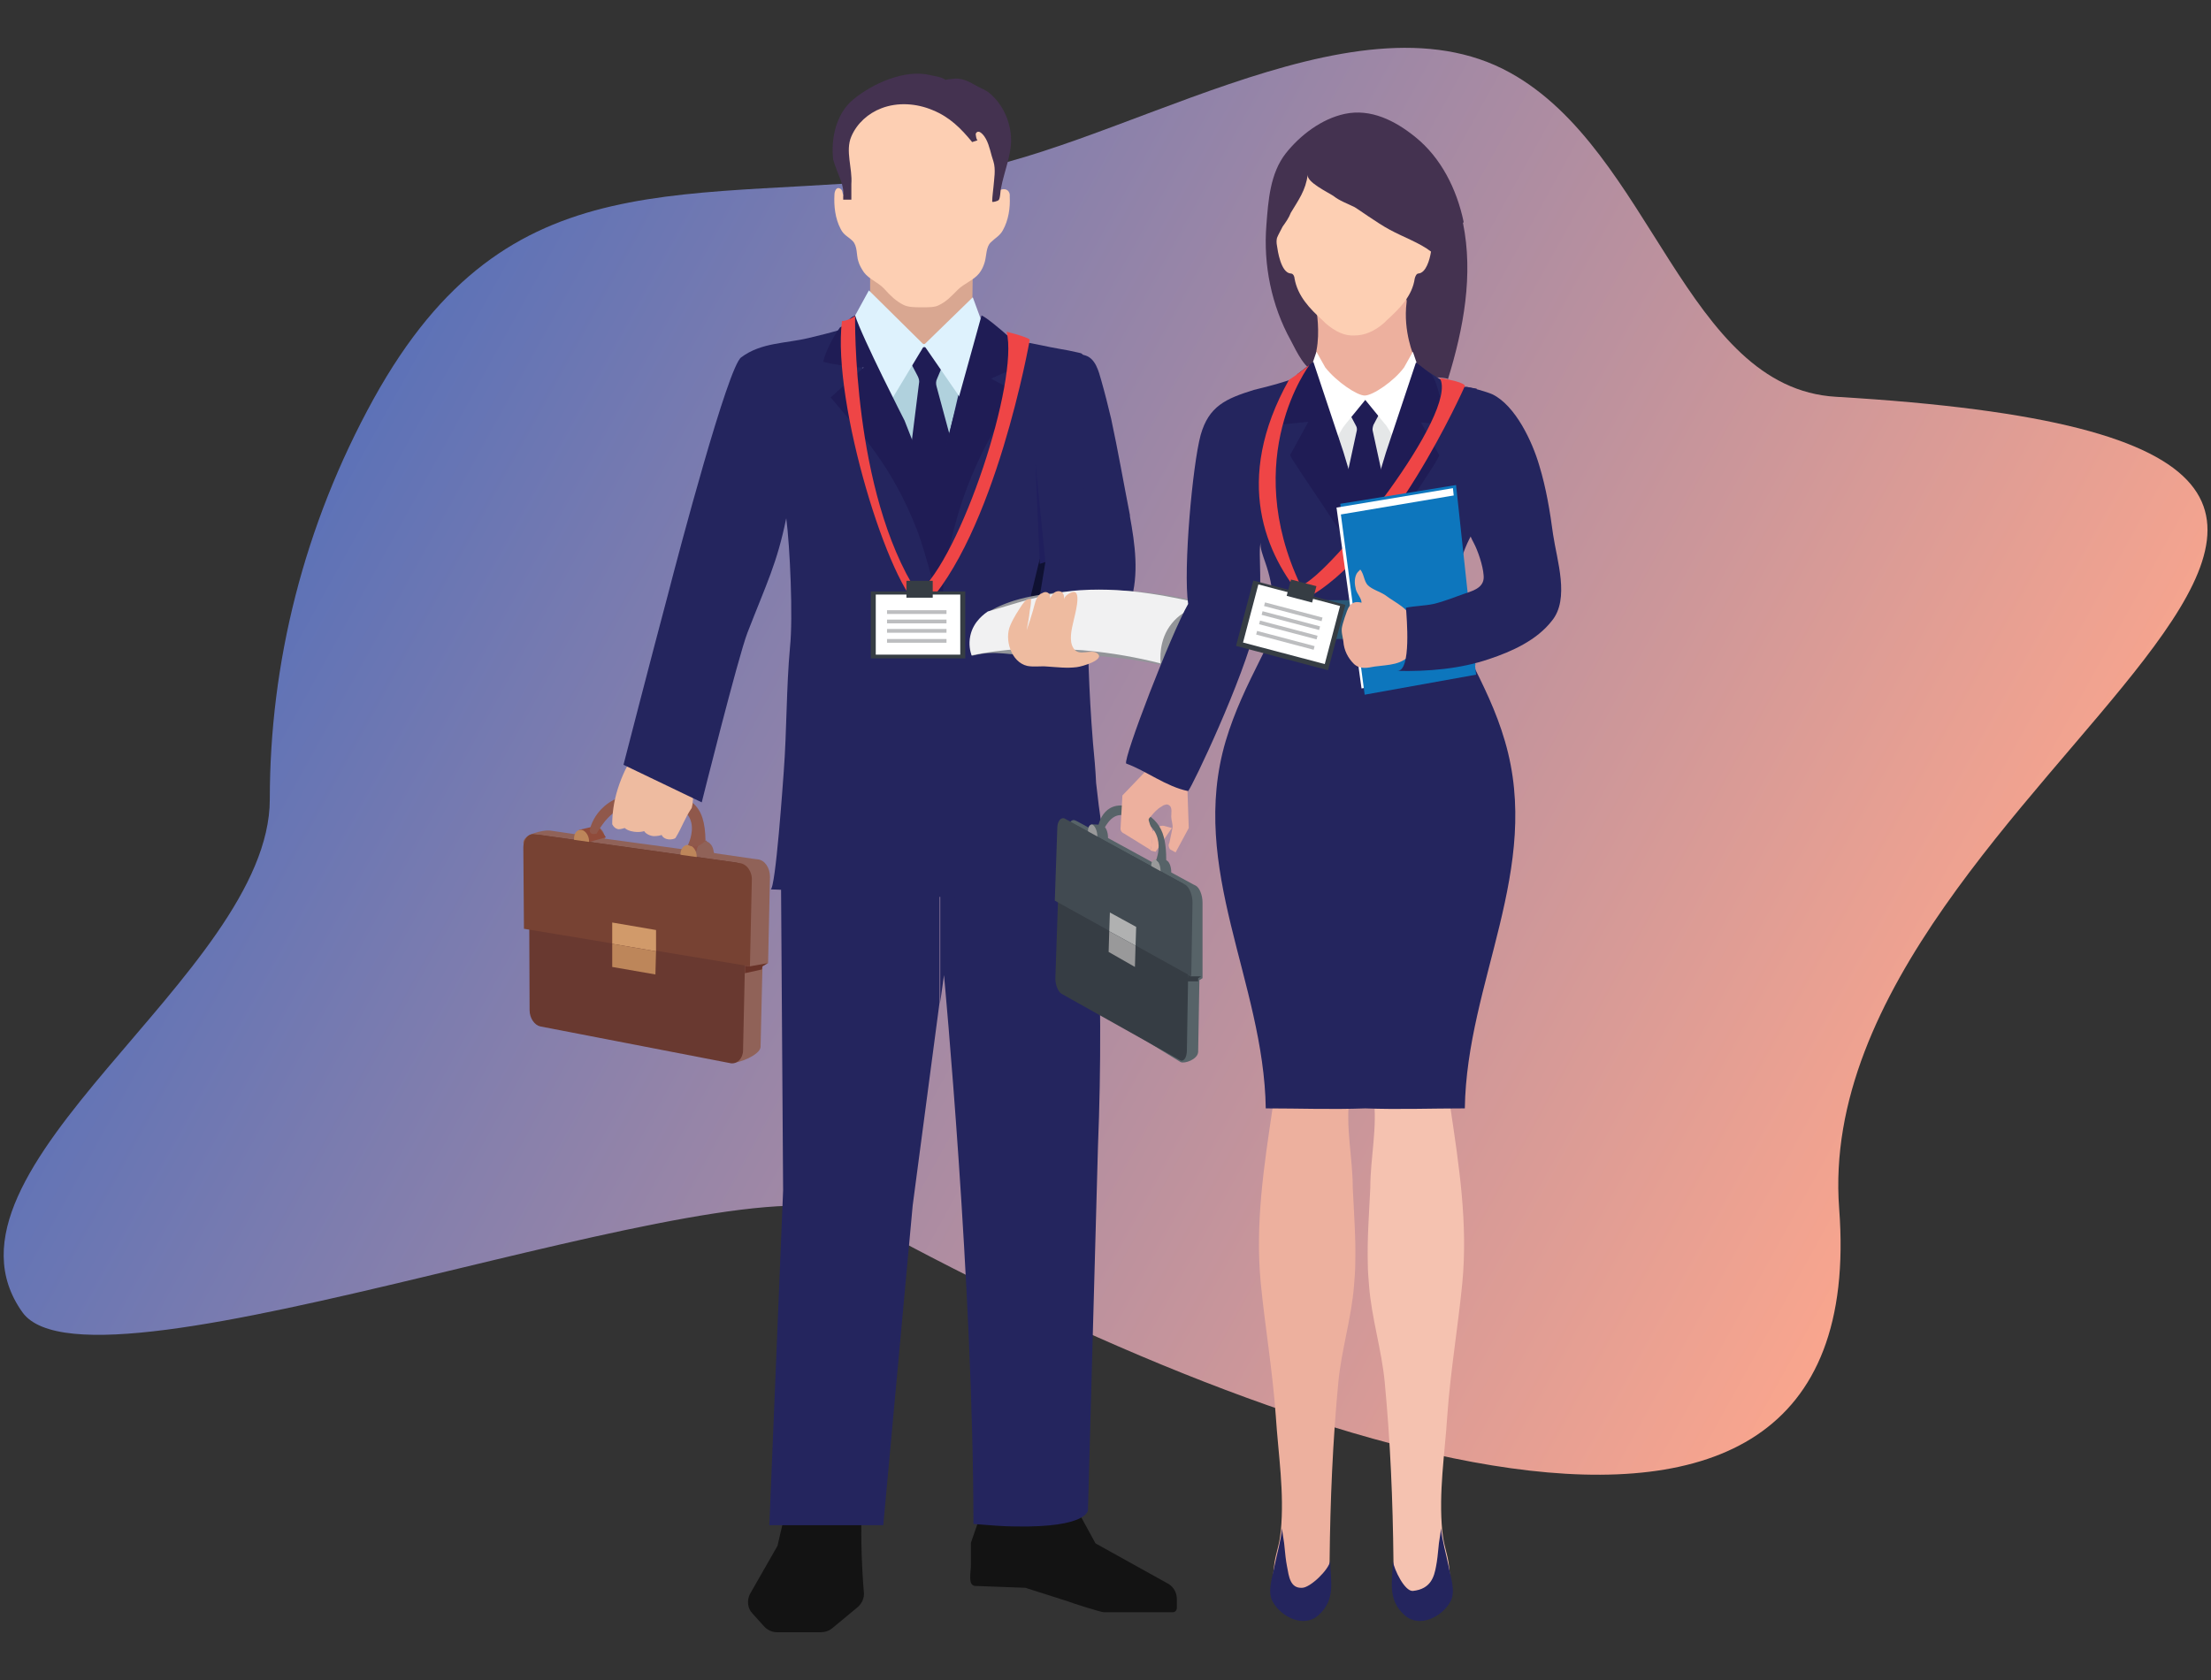 <?xml version="1.0" encoding="utf-8"?>
<!-- Generator: Adobe Illustrator 18.0.0, SVG Export Plug-In . SVG Version: 6.00 Build 0)  -->
<!DOCTYPE svg PUBLIC "-//W3C//DTD SVG 1.1//EN" "http://www.w3.org/Graphics/SVG/1.1/DTD/svg11.dtd">
<svg version="1.1" id="Layer_1" xmlns="http://www.w3.org/2000/svg" xmlns:xlink="http://www.w3.org/1999/xlink" x="0px" y="0px"
	 viewBox="0 0 353.2 268.5" enable-background="new 0 0 353.2 268.5" xml:space="preserve">
<rect x="0" y="0" width="353.2" height="268.5" fill="#333333" stroke="none"/>
<g>
	
		<linearGradient id="SVGID_1_" gradientUnits="userSpaceOnUse" x1="-142.802" y1="-41.829" x2="122.235" y2="-41.829" gradientTransform="matrix(0.913 0.504 -0.503 0.91 163.742 183.572)">
		<stop  offset="0" style="stop-color:#5D72B7"/>
		<stop  offset="0.995" style="stop-color:#F8A58E"/>
	</linearGradient>
	<path fill="url(#SVGID_1_)" d="M293.8,193.1c5.6,73.5-92.9,36.8-157.5,1.1c-18-9.9-121.4,31.1-132.7,15.5
		c-16.4-22.9,39.5-54,39.5-82c0-21.7,5.4-43.7,16.6-64c21.7-39.2,49.4-30.9,90.8-35.7c26.7-3,65.4-30.4,90.7-16.4
		c22.7,12.5,28,50.4,52.1,51.8C429.1,71.4,288.6,124.1,293.8,193.1z"/>
	<g>
		<path fill="#131313" d="M156.8,241.6l-1.7,4.9v3.5c0,1.3-0.5,3.2,0.6,3.4l8.1,0.3l6.9,2.2c0.4,0.2,5.2,1.7,5.6,1.7h11.1
			c0.3,0,0.6-0.3,0.6-0.7v-1.4c0-1-0.5-1.9-1.3-2.4l-11.7-6.5l-2.4-4.4l0.7-4.6L156.8,241.6z"/>
		<path fill="#131313" d="M125.5,241.4l-1.3,5.6l-4.4,7.7c-0.5,1-0.4,2.3,0.4,3.1l1.8,2c0.5,0.6,1.3,1,2.1,1h7
			c0.7,0,1.3-0.2,1.8-0.6l4.1-3.4c0.7-0.6,1.1-1.5,1-2.4c-0.3-3.4-0.8-12.2,0.1-17.8C139.4,229.4,125.5,241.4,125.5,241.4z"/>
	</g>
	<path fill="#24255E" d="M124.7,131.3l0.4,58.9l-2.2,53.5h18.2l4.7-51.1l4.3-32.5v-32.3C141.8,129,133.5,130,124.7,131.3z"/>
	<path fill="#24255E" d="M175.2,143.4c-0.3-6.5-0.8-12.8-1.4-18.8c-1,0.1-2,0.3-3,0.4c-7.1,1-13.9,1.9-20.6,2.8v32.3l0.6-4.3
		c0,0,4.7,50,4.7,87.7c2.6,0.2,4.8,0.4,6.7,0.4c11.6,0.2,11.6-2.6,11.6-2.6l1.6-58.2C175.9,170.7,175.9,157.5,175.2,143.4z"/>
	<polygon fill="#D9A791" points="139,43.8 139,44.5 139,50.6 147.8,58 150.7,55.1 155.3,50.5 155.4,43.1 	"/>
	<path fill="#FDCFB3" d="M159.9,30.3c-0.2,0.1-0.3,0.2-0.5,0.2c-0.6,0.2-0.5-0.7-0.4-1c0-0.5,0.1-1,0.2-1.4c0.5-2.7,2.1-5.8,0.3-8.3
		c-1.1-1.5-2.9-2.4-4.7-2.6c-0.8-0.1-1.4,0-2.2-0.3c-0.9-0.4-1.8-0.6-2.8-0.4c-0.2,0-0.9,0.1-1.4,0.3c0.1-0.4,0-0.9-0.4-1.3
		c-0.5-0.5-1.1-0.7-1.8-0.8c-2-0.3-3.7,0.2-5.3,0.9c-1,0.5-2,1-3.1,1.5c-0.7,0.3-1.3,0.8-1.7,1.5c-0.5,0.8-0.8,1.8-0.7,2.7
		c0.1,0.9-0.1,1.7-0.1,2.6c0,2.1,0.7,4.2,0.4,6.3c-0.1,0.4-0.1,1.4-0.9,1c-0.3-0.2-0.1-0.7-0.5-1c-0.7-0.5-1,0.4-1,0.9
		c-0.1,1.8,0.1,3.8,1,5.5c0.5,1,1.2,1.2,1.9,1.9c0.8,0.8,0.6,2.3,0.9,3.2c0.2,0.7,0.5,1.2,0.9,1.8c0.8,1.1,2.3,1.6,3.3,2.7
		c0.9,1,1.8,1.9,3,2.5c0.8,0.4,1.8,0.4,2.8,0.4c0.1,0,0.3,0,0.4,0c0.9,0,1.8,0,2.4-0.3c1.3-0.6,2.1-1.5,3.1-2.5c1-1,2.5-1.5,3.4-2.6
		c0.4-0.5,0.7-1.1,0.9-1.8c0.3-1,0.2-2.5,1-3.2c0.7-0.7,1.4-1,1.9-1.9c0.9-1.6,1.2-3.6,1.1-5.4C161.4,30.6,160.8,30,159.9,30.3z"/>
	<path fill="#443250" d="M134.3,28.8c0.3,0.8,0.5,1.7,0.4,2.6c0,0.1,0,0.3,0,0.5l1.3,0c0-0.3,0-0.5,0-0.6c0-0.7,0-1.3,0-1.9
		c0.2-2.5-1-5.3,0-7.6c0.9-2.1,2.7-3.7,4.8-4.5c2.6-1,5.6-0.8,8.2,0.3c2.7,1.1,4.5,2.9,6.3,5.1c0.3-0.1,0.6-0.2,0.9-0.3
		c-0.2,0.1-0.4-1-0.3-1.1c0.5-0.8,1.4,0.5,1.6,0.9c0.6,1.1,0.8,2.5,1.2,3.6c0.4,1.3,0.1,2.8,0,4.1c0,0.2-0.2,1.5-0.2,2.3
		c0,0.2,0.9-0.1,1-0.2c0.3-0.2,0.3-1.6,0.4-1.9c0.5-2.7,1.8-5.6,1.6-8.3c-0.2-2.7-1.4-5.2-3.4-6.9c-0.7-0.6-1.7-0.9-2.5-1.4
		c-1-0.6-2.2-1.1-3.4-0.9c-0.1,0-1.3,0.1-1.1,0.2c-0.6-0.5-1.7-0.6-2.5-0.8c-4.1-1-9.3,1.4-12.3,3.9c-2.7,2.2-3.6,6.2-3.2,9.6
		C133.4,26.6,133.9,27.7,134.3,28.8z"/>
	<path fill="#B0D1DD" d="M160.6,117.6c-0.5-5.2-0.7-10.5-0.8-15.7c-0.3-10.5-0.3-21.1-2.4-31.4c-0.8-4-1.5-7.2-4.5-10
		c-1.3-1.2-3.8-5.2-5.5-4.8c-1.5,0-5.7,6-6.1,7.3c-0.2,0.5-0.2,0.9-0.2,1.3c0,1.2,0.4,2.1,0.6,3.8c0.4,3.6,0.6,7.3,0.9,11
		c1.4,17.4,3,35,4.7,52.3c0,0.1,1.2,0.1,2.9-0.1v-13.8v13.8c4.3-0.4,11.8-1.5,12.7-1.7C163.3,125.9,161,121.3,160.6,117.6z"/>
	<path fill="#1F1C55" d="M153,74.3l-3.4-12.6c-0.1-0.4-0.1-0.8,0.1-1.2l0.8-1.9c0-0.1,0-0.3-0.1-0.4c-0.4-0.4-0.8-0.9-1.2-1.3
		c-0.3-0.3-0.6-0.6-0.8-1c-0.1-0.3-0.5-0.9-0.8-0.7c-0.3,0.2-0.4,0.5-0.5,0.8c-0.2,0.3-0.5,0.5-0.7,0.7c-0.3,0.3-0.6,0.7-0.9,1
		c-0.1,0.1-0.1,0.2,0,0.3l1.1,2.1c0.2,0.4,0.3,0.8,0.2,1.2l-1.5,12c0,0.1,0,0.1,0,0.2l4.2,9.5c0.1,0.2,0.2,0.2,0.4,0.2
		c0.1,0.1,0.3,0,0.4-0.1l2.8-8.8C153,74.4,153,74.3,153,74.3z"/>
	<path fill="#24255E" d="M174.6,118.7c-1.4-17.2-0.5-29.1-1.6-31.1c0.2,0,0.3,0.1,0.5,0.1c1,0.3,2.2,0.1,3-0.6
		c2.8-2.5,2-8.3,1.8-11.5c-0.1-1.1-0.1-2.3-0.4-3.4c-0.2-0.8-0.6-1.6-0.7-2.5c0-0.3-0.1-0.6-0.1-0.9c-0.3-2.3-0.4-4.5-1.5-6.7
		c-0.6-1.3-1.2-2.6-1.9-3.9c-0.2-0.4-0.5-1.4-0.9-1.7c-0.1-0.1-0.8-0.2-2.1-0.5c-1-0.2-2.4-0.4-4.2-0.8c-1.5-0.3-3.1-0.6-5-1
		c-0.2,0-0.4-0.1-0.6-0.2c0,0,0,0,0,0c0,0-0.1,0-0.1,0c-0.2,0-0.4-0.1-0.6-0.1c0,0.1,0,0.2,0,0.3c-1.5-0.9-2.9-2.4-3.3-2.6
		c-0.2-0.1-0.3-0.1-0.3-0.1l-0.1,0.2c-0.2-0.1-0.3-0.2-0.4-0.3c-0.2-0.1-0.3-0.1-0.3-0.1L153,63.5l-4.1,17.6l0,0.2
		c0,0-0.3-0.7-0.4-1c2.1,6,0.6,14.5,1.5,20.9c1,6.7,0.6,17.1,0.8,26.6c0.1,5.6,0.5,10.9,1.4,14.8c0.2,0,0.5,0,0.7,0c0,0,0,0.1,0,0.1
		c19.7-0.8,24-2.8,24.4-2.8c-1-5.2-1.7-10.2-2.2-14.8C175,122.9,174.8,120.8,174.6,118.7z"/>
	<path fill="#DEF2FD" d="M155.4,47.5l-7.6,7.4c-0.1,0.1-0.3,0.1-0.4,0l-8.6-8.5l-3.5,6.4l6.8,11.6l5.3-8.8c0.1-0.2,0.4-0.2,0.5,0
		l6.9,10l2.8-12.1L155.4,47.5z"/>
	<path fill="#658D98" d="M151.9,99.6l-1.5-3c0,0.7-0.1,1.3-0.1,1.9L151.9,99.6z"/>
	<path fill="#1F1C55" d="M163.2,58.3c-0.3-0.8-0.3-2.9-1.6-4.1c-2.2-2-4.1-3.5-4.8-3.8L152.2,67l-3.1,12.1l0.9,16.8l0.4,0.7
		c0.3-4.5,1.2-10.2,3.3-16.5c2.6-7.7,6.2-13.5,9-17.3c-1.5-0.8-2.9-1.5-4.4-2.3L163.2,58.3z"/>
	<polygon fill="#905346" points="112.8,134.3 110,135 110,136.7 114.1,136.3 	"/>
	<path fill="#906258" d="M123,140.1c0-1.4-0.8-2.7-2-2.8l-0.8-0.1l0,0l-6.2-0.9l0-0.1c0-0.9-0.6-1.7-1.3-1.8
		c-0.7-0.1-1.3,0.6-1.4,1.5l0,0.1l-14.7-2l0-0.1c0-0.9-0.6-1.7-1.3-1.8c-0.7-0.1-1.3,0.5-1.3,1.4l0,0.1l-5.5-0.8l0,0l-0.7-0.1
		c-1-0.1-4.2,0.6-4.2,1.9l2.4,13.4L87,148l0,12.9c0,1.3,0.8,2.4,1.7,2.6l28.1,6.3c1,0.2,4.6-1.2,4.7-2.5l0.3-12.9l0.9-0.5L123,140.1
		z"/>
	<path fill="#904B3A" d="M95.5,131.9l-3,0.7c0,0,0.6,2.3,0.8,2.2c0.1-0.1,3.5-1,3.5-1L95.5,131.9z"/>
	<path fill="#693930" d="M119.3,140.6l-0.6,27.2c0,1.3-0.9,2.2-1.9,2.1L86.3,164c-0.9-0.2-1.7-1.3-1.7-2.6l-0.1-25.8
		c0-1.3,0.8-2.3,1.7-2.2l31.3,4.4C118.5,137.9,119.3,139.2,119.3,140.6z"/>
	<path fill="#BD865A" d="M110,135c-0.7-0.1-1.3,0.6-1.3,1.5l0,1.5c0,0.9,0.6,1.7,1.3,1.8c0.7,0.1,1.3-0.5,1.3-1.4l0-1.5
		C111.3,135.9,110.7,135.1,110,135z"/>
	<path fill="#BD865A" d="M92.9,132.6c-0.7-0.1-1.2,0.5-1.2,1.4l0,1.5c0,0.9,0.6,1.7,1.2,1.8c0.7,0.1,1.2-0.5,1.2-1.4l0-1.5
		C94.1,133.5,93.5,132.7,92.9,132.6z"/>
	<path fill="#774233" d="M120.1,140.7l-0.3,13.7l-36.1-6l-0.1-13c0-1.3,0.8-2.3,1.8-2.1l32.7,4.6C119.3,138,120.2,139.3,120.1,140.7
		z"/>
	<polygon fill="#D19A6A" points="104.8,148.6 97.8,147.4 97.8,150.8 104.8,152 	"/>
	<polygon fill="#BD865A" points="97.8,150.8 97.8,154.5 104.7,155.7 104.8,152 	"/>
	<polygon fill="#693329" points="119.8,154.4 122.6,153.9 121.8,154.4 121.7,154.9 119,155.5 119,154.3 	"/>
	<path fill="#90584B" d="M94.2,132.7c0,0,0.8-5.5,8.3-6.1c8.2-0.2,10.1,2.1,10.2,7.7c-1.4,1.6-2.8,0.7-2.8,0.7s3.7-7.2-6.8-6.7
		c-3.4,0.6-5.3,0.6-7.8,4.9C94.2,133.5,94.2,132.7,94.2,132.7z"/>
	<path fill="#EEBBA0" d="M109.5,123c0.4,0.7,0.9,1.7,1.1,3c0.2,1.3,0.1,2.4-0.1,3.1c-1.1,1.6-1.5,3-2.6,4.8
		c-0.1,0.1-0.6,0.3-1.2,0.2c-0.7-0.1-1-0.6-1-0.7c-0.2,0.1-0.7,0.2-1.3,0.2c-0.9-0.1-1.4-0.6-1.5-0.8c-0.3,0.1-0.9,0.2-1.6,0.1
		c-0.8-0.1-1.3-0.4-1.5-0.6c-0.1,0-0.5,0.2-1,0.2c-0.5-0.1-0.8-0.4-1-0.8c0-1.5,0.2-3.5,0.9-5.7c0.7-2.2,1.6-3.9,2.4-5.2L109.5,123z
		"/>
	<path fill="#24255E" d="M151.5,108.6c-0.6-6.5-0.7-13-2.2-19.5c-0.7-3.1,0.2-6.3-0.6-9.4c-1.2-4.9-6.6-16-7.3-16.7
		c-3-2.9-5.4-6.5-7.2-10.3c-1.7,0.5-3.3,0.9-5,1.3c-3.7,0.9-7.6,0.7-10.8,3.1c-2.1,1.5-9.9,30.9-11.7,37.9
		c-2.8,10.5-7.1,27.2-7.1,27.2l12.5,6c0,0,5.8-23.2,7.3-27.1c3.1-8,4.7-11,6.2-18.3c0.6,4.5,1.1,15.9,0.6,20.6
		c-0.6,6.6-0.5,13.2-1,19.9c-0.1,1.3-1.3,18.8-2.1,18.8l27,1.2v-25.8v25.8l2.9,0.1C153,143.3,153.2,125.7,151.5,108.6z"/>
	<path fill="#0F1132" d="M166.1,89.3l-2.5,10.3c0,0,1.7,0.2,1.8-0.5c0.2-0.7,1.6-9.3,1.6-9.3L166.1,89.3z"/>
	<polygon fill="#201F5D" points="167,89.8 165.4,73.9 166.1,90.1 	"/>
	<path fill="#24255E" d="M180.5,82.5c0-0.1,0-0.1,0-0.2c-1-5.1-1.9-10.3-3-15.4c-0.5-2.1-1-4.1-1.6-6.2c-0.4-1.4-0.9-3.4-2.5-3.9
		c-2.8-1-1.5,4.1-1.4,5.2c0.3,3.4,0.8,6.8,1.1,10.2c0.4,5.1,0.1,10.5-2,15.1c-1.6,3.4-4.1,6.3-4.8,10c-0.5,2.3-0.2,4.7,0.7,6.8
		c0.5,1.1,1.2,2.1,2.3,2.4c1,0.3,2-0.1,2.9-0.5c4-1.9,7.2-5.6,8.4-9.8C182,91.7,181.3,86.9,180.5,82.5z"/>
	<path fill="#1F1C55" d="M150.1,83.2c0-1.2-0.3-2.4-0.7-3.5l-4.9-12.5c0,0-6.8-13.3-7.9-16.8c-1.4,0.6-1,1.3-2.4,1.9
		c-1.1,1.5-2.3,3.8-2.7,5.5c1.2,0.4,6.3,1.1,6.5,0.9c0,0-5.3,4.8-5.3,4.8c4.8,5.8,9.7,10.7,13.8,21.2c1.5,3.9,3.6,12.5,4.5,16
		C150.9,96.5,150.2,88.3,150.1,83.2z"/>
	<g>
		<g>
			<g>
				<path fill="#939599" d="M157.3,98.1c3.2-1.9,6.5-3.2,15.3-3.7c8.4-0.5,16.8,0.9,20.2,2.3c0.1,0.4,0.8,4.5-2.1,7.5
					c-1.6,1.6-3.5,2.1-4.4,2.2c-5-1.1-11.5-2-19.2-1.7c-6.5,0.2-7.5-1-11.9,0.1C156.3,102.4,156.1,100.4,157.3,98.1z"/>
			</g>
		</g>
		<g>
			<g>
				<path fill="#F1F1F2" d="M157.8,97.7c4.1-1.1,9-3,14.8-3.4c8-0.5,15,1.2,20.2,2.3c-0.5,0.1-3.5,0.4-5.6,3
					c-2.2,2.7-1.8,5.9-1.8,6.4c-3.5-0.9-7.7-1.7-12.4-2.1c-8-0.6-12.7-0.2-17.8,0.8c-0.2-0.6-0.5-1.7-0.2-3.1
					C155.5,99.2,157.4,98,157.8,97.7z"/>
			</g>
		</g>
	</g>
	<path fill="#EEBBA0" d="M161.4,99.9c-1,2.2,0.1,5.9,2.7,6.5c1,0.2,2.2,0,3.2,0.1c1.6,0.1,3.1,0.3,4.7,0.1c0.9-0.1,4.6-1.2,3.3-2.2
		c-1-0.8-2.9,0.6-3.8-0.8c-0.8-1.2-0.3-3.1,0-4.4c0.1-0.6,1.4-4.9-0.1-4.6c-0.5,0.1-1.4,0.6-1.4,1.2c0-0.4,0-0.9-0.4-1.2
		c-0.3-0.2-0.8-0.2-1.2,0.1c-0.3,0.3-0.5,0.6-0.7,1c0.2-0.5-0.1-1.1-0.7-1.1c-0.3,0-0.5,0.2-0.8,0.3c-0.8,0.6-0.9,1.7-1.2,2.7
		c-0.3,1-0.6,2-1,3.1c0.2-1,0.4-2.1,0.5-3.1c0.1-0.5,0.2-1.1,0.2-1.6c0-0.3,0.1-0.3-0.3-0.3c-0.2,0-0.4,0.1-0.5,0.2
		c-0.2,0.2-0.4,0.4-0.6,0.7C162.7,97.5,161.9,98.7,161.4,99.9z"/>
	<g>
		<path fill="#EF4546" d="M136.6,50.5c0,0-0.5,28,10,44.3c6.9-5.6,16.2-34,14.2-41.8c3.9,1,3.7,1.3,3.7,1.3s-5.5,31.3-17.2,43.1
			c-5.2-3.3-14.4-33-12.8-46.1C135.4,51.3,136.6,50.5,136.6,50.5z"/>
		<g>
			<rect x="139.1" y="94.5" fill="#363D44" width="15.1" height="10.7"/>
			<rect x="139.9" y="95" fill="#FFFFFF" width="13.5" height="9.6"/>
			<rect x="144.8" y="92.8" fill="#363D44" width="4.2" height="2.7"/>
			<g>
				<rect x="141.7" y="97.5" fill="#BDBEC0" width="9.5" height="0.6"/>
				<rect x="141.7" y="99" fill="#BDBEC0" width="9.5" height="0.6"/>
				<rect x="141.7" y="100.5" fill="#BDBEC0" width="9.5" height="0.6"/>
				<rect x="141.7" y="102.1" fill="#BDBEC0" width="9.5" height="0.6"/>
			</g>
		</g>
	</g>
	<g>
		<path fill="#443250" d="M207,24.1c0.2-0.2,0.4-0.4,0.6-0.6C207.4,23.7,207.2,23.9,207,24.1z"/>
		<path fill="#443250" d="M233.8,35.4c-1.1-5.2-3.6-10.2-7.7-13.5c-3.2-2.6-7.1-4.6-11.3-3.7c-3.7,0.8-7.1,3.4-9.4,6.3
			c-2.5,3.2-2.8,7.5-3.1,11.5c-0.5,6.3,0.8,12.8,3.9,18.4c1,1.9,2.2,4.6,4.3,5.3c3.6,1.2,7.6,0.5,11.4,0.5c1.2,0,9.4-0.1,9.4,0.4
			c2.5-8.1,4.1-16.7,2.4-25C233.8,35.6,233.8,35.5,233.8,35.4z"/>
	</g>
	<path fill="#EDB09E" d="M225.9,57c0,0-1.8-4-1.2-8.7c0.5-3.6-14.4,1.3-14.4,1.3s0.6,3.4,0,6.4c-0.6,3,7.1,8.7,7.1,8.7l5.1-2.6
		l0.7,0.7L225.9,57z"/>
	<path fill="#FDCFB3" d="M222,36.7c-1.9-1-5.5-3.6-5.6-3.6c-1.2-0.6-2.4-1-3.4-1.8c-0.9-0.6-4.3-2.2-4.1-3.4
		c-0.3,2.5-1.5,4.1-2.7,6.1c0,0,0,0,0,0c-0.3,0.8-0.8,1.5-1.3,2.2c-0.3,0.6-0.7,1.3-0.9,1.8c-0.1,0.4-0.1,0.8,0,1.3
		c0.1,0.7,0.6,4.3,2.2,4.4c0.4,0,0.6,0.5,0.6,0.8c0.5,2.8,2.4,4.8,4.5,6.7c0.1,0.1,0.3,0.3,0.4,0.4c1.6,1.4,3.1,2.1,4.7,2
		c1.5,0,3.1-0.6,4.7-2c0.1-0.1,0.3-0.3,0.4-0.4c2.1-1.9,4.1-3.9,4.5-6.7c0.1-0.4,0.3-0.8,0.6-0.8c1.2-0.1,1.8-2.2,2-3.5
		C226.8,38.8,224.2,37.9,222,36.7z"/>
	<path fill="#E5E7E8" d="M224.7,68.9c-1.6-2.1-4-4.4-6.7-5.1c-2.7,0.7-5.1,3-6.7,5.1c-0.2,0.3-0.3,0.7-0.1,1l6.7,15.7
		c0.1,0.1,0.1,0.2,0.2,0.3c0.1-0.1,0.2-0.2,0.2-0.3l6.7-15.7C225,69.6,224.9,69.2,224.7,68.9z"/>
	<path fill="#EDB09E" d="M216.5,201.8c0,1.2-0.1,2.4-0.2,3.6c-0.4,5.2-2,10.2-2.5,15.4c-0.9,9.4-1.3,19-1.4,28.5c0,1.1,0,2.2,0,3.3
		c0,1.4-0.1,2.9-0.8,4.1c-1.2,2.2-5.2,2-6.9,0.4c-1.7-1.6-1.4-4.7-1.2-6.7c0.1-1.1,0.4-2.2,0.7-3.4c0.2-0.8,0.3-1.5,0.4-2.3
		c0.6-6.3-0.4-12.3-0.8-18.5c-0.5-7.1-1.7-14.1-2.4-21.2c-0.9-9.5,0.5-18.6,1.9-28c0.3-1.7,0.4-3.3,0.4-5c-0.2-4.9-1-9.9,1.5-14.4
		c2.4-4.3,7.7-5.2,11.2-1.5c5,5.3,0.1,13.2-0.8,19c-0.7,5,0.5,9.8,0.5,14.7C216.3,194,216.6,197.9,216.5,201.8z"/>
	<path fill="#24255E" d="M212.5,249.4c0,3.1,1,6.1-1.9,8.7c-2.4,2.1-6,0.2-7.3-2.2c-0.9-1.6,0-4,0.3-5.7c0.4-2,1-3.9,1.2-6
		c0,0.4,0.4,2.5,0.4,3c0.1,1,0.2,2.1,0.4,3.1c0.3,1.6,0.5,3.5,2.4,3.4C209.3,253.7,212.3,250.8,212.5,249.4z"/>
	<path fill="#F5C2B0" d="M218.5,201.8c0,1.2,0.1,2.4,0.2,3.6c0.4,5.2,2,10.2,2.5,15.4c0.9,9.4,1.3,19,1.4,28.5c0,1.1,0,2.2,0,3.3
		c0,1.4,0.1,2.9,0.8,4.1c1.2,2.2,5.2,2,6.9,0.4c1.7-1.6,1.4-4.7,1.2-6.7c-0.1-1.1-0.4-2.2-0.7-3.4c-0.2-0.8-0.3-1.5-0.4-2.3
		c-0.6-6.3,0.4-12.3,0.8-18.5c0.5-7.1,1.7-14.1,2.4-21.2c0.9-9.5-0.5-18.6-1.9-28c-0.3-1.7-0.4-3.3-0.4-5c0.1-4.9,1-9.9-1.5-14.4
		c-2.4-4.3-7.7-5.2-11.2-1.5c-5,5.3-0.1,13.2,0.8,19c0.7,5-0.5,9.8-0.5,14.7C218.7,194,218.4,197.9,218.5,201.8z"/>
	<path fill="#24255E" d="M222.5,249.4c0,3.1-1,6.1,1.9,8.7c2.4,2.1,6,0.2,7.3-2.2c0.9-1.6,0-4-0.3-5.7c-0.4-2-1-3.9-1.2-6
		c0,0.4-0.4,2.5-0.4,3c-0.1,1-0.2,2.1-0.4,3.1c-0.3,1.6-0.8,3.6-3.7,3.9C224.4,254.3,222.7,250.8,222.5,249.4z"/>
	<path fill="#EDB09E" d="M184.6,136.1l2.6-3.8l-1.1-0.3c-0.6-0.2-1.2,0.1-1.6,0.6l-0.4,0.2l0-0.1c0,1.1-0.1,2.1-0.3,3.2L184.6,136.1
		z"/>
	<g>
		<polygon fill="#576368" points="186.3,137.4 184.7,137.4 184.7,138.9 187,139.3 		"/>
		<path fill="#576368" d="M192.1,144.2c0-1.2-0.5-2.4-1.1-2.7l-0.4-0.2l0,0l-3.5-1.9l0-0.1c0-0.8-0.3-1.6-0.7-1.8
			c-0.4-0.2-0.8,0.2-0.8,1l0,0.1l-8.6-4.7l0-0.1c0-0.8-0.3-1.6-0.7-1.8c-0.4-0.2-0.8,0.2-0.8,1l0,0.1l-3.3-1.8l0,0l-0.4-0.2
			c-0.6-0.3-1.1,0.3-1.2,1.5l-0.4,11.6l0.5,0.3l-0.4,11.8c0,1.2,0.4,2.4,1,2.8l17.3,10.6c0.6,0.3,2.7-0.4,2.8-1.6l0.2-11.5l0.5-0.3
			L192.1,144.2z"/>
		<path fill="#576368" d="M176.2,131.8l-1.9-0.1c0,0,0.3,2.1,0.4,2.1c0.1,0,2.2-0.1,2.2-0.1L176.2,131.8z"/>
		<g>
			<path fill="#363D44" d="M190,143.9l-0.4,23.9c0,1.2-0.5,1.9-1.1,1.6l-18.9-10.6c-0.6-0.3-1.1-1.6-1-2.8l0.8-23.4
				c0-1.1,0.5-1.8,1.1-1.5l18.5,10.1C189.5,141.5,190,142.8,190,143.9z"/>
			<path fill="#99999A" d="M184.7,137.4c-0.4-0.2-0.8,0.2-0.8,1l0,1.3c0,0.8,0.3,1.6,0.7,1.8c0.4,0.2,0.8-0.2,0.8-1l0-1.3
				C185.4,138.4,185.1,137.6,184.7,137.4z"/>
			<path fill="#99999A" d="M174.6,131.8c-0.4-0.2-0.8,0.2-0.8,1l0,1.3c0,0.8,0.3,1.6,0.7,1.8c0.4,0.2,0.8-0.2,0.8-1l0-1.3
				C175.3,132.9,175,132.1,174.6,131.8z"/>
			<path fill="#414A51" d="M190.5,144.2l-0.2,11.8l-21.8-12.1l0.4-11.6c0-1.1,0.6-1.8,1.2-1.5l19.3,10.6
				C190,141.8,190.5,143,190.5,144.2z"/>
			<polygon fill="#B0B1B1" points="181.5,148.1 177.3,145.8 177.2,148.8 181.4,151.1 			"/>
			<polygon fill="#99999A" points="177.2,148.8 177.1,152.1 181.3,154.5 181.4,151.1 			"/>
		</g>
		<polygon fill="#363D44" points="190.2,156 191.9,156 191.4,156.3 191.4,156.8 189.7,156.8 189.8,155.7 		"/>
		<path fill="#576368" d="M175.4,132.2c0,0,0.6-4.5,5.1-3.3c4.7,1.5,5.8,3.9,5.8,8.5c-0.8,1.1-1.6,0-1.6,0s2.2-5.3-3.9-7
			c-2-0.3-3.1-0.6-4.7,2.5C175.4,132.9,175.4,132.2,175.4,132.2z"/>
	</g>
	<path fill="#EDB09E" d="M190.6,120.1l-6.7,2.2l-4.6,4.8l-0.3,5.3c0,0.4,0.3,0.7,0.6,0.8l4.2,2.6c0.3-1.1,0.3-2.1,0.3-3.2
		c-0.2-0.4-0.4-0.8-0.5-1.2c-0.2-0.5-0.1-0.6,0.2-0.9c0.5-0.6,1-1.2,1.7-1.6c0.2-0.1,0.4-0.3,0.6-0.3c0.2-0.1,0.5-0.1,0.7,0.1
		c0.5,0.3,0.3,1.3,0.3,1.8c0,0.5,0.3,1.3,0.2,1.8l-0.5,2.4c-0.2,0.3-0.1,0.7,0.1,1l0.9,0.5l2.1-3.9l-0.2-5.8L190.6,120.1z"/>
	<path fill="#24255E" d="M240.4,118.4c-1.4-4.8-3.4-8.8-5.6-13.2c-0.5-1-0.9-2-1.2-3c-0.6-2-1-4.1-1-6.2c-0.1-3.9,0.8-7.8,2.8-11.1
		c0.1,0.1,0.2,0.3,0.3,0.4c-0.1-7.8-1.1-15.7,0.2-23.2c-1.7-0.3-3.3-0.4-5.1-1.1c-0.5-0.2-4.5-2.7-4.5-3c-2,6.7-4.1,13.4-6.2,20.1
		c-0.6,2-1.2,3.9-1.8,5.9v-0.7c0,0.1-0.1,0.2-0.1,0.3c0-0.1-0.1-0.2-0.1-0.3v0.7c-0.6-2-1.2-3.9-1.8-5.9c-2.1-6.7-4.1-13.4-6.2-20.1
		c0.6,2-9.1,4.1-9.8,4.3c-4.5,1.4-7.2,2.6-8.5,7.2c-1.3,4.8-2.8,21.4-2,27c-2.7,4.7-10.4,24.7-9.9,25.5c3.1,1.1,6.4,3.7,9.9,4.4
		c0.7-0.8,8.8-17.8,10.9-26.7c1.2-5.1,0.2-11.6,0.7-13c-0.2,0.7,0.4,2.2,0.7,3.1c0.7,2,1.2,4.1,1.2,6.2c0.1,2.1-0.1,4.2-0.7,6.2
		c-0.3,1-0.7,2.1-1.2,3c-2.2,4.4-4.2,8.5-5.6,13.2c-6,20.4,6.1,38.5,6.4,58.7c5.4,0,10.5,0.2,15.9,0h0c5.3,0.2,10.5,0,15.9,0
		C234.3,156.9,246.4,138.8,240.4,118.4z"/>
	<path fill="#2A5775" d="M233.5,102.1c-0.6-2-1-4.1-1-6.2h-29.3c0.1,2.1-0.1,4.2-0.7,6.2H233.5z"/>
	<path fill="#1F1C55" d="M221.6,79.5l-2.3-10.6c-0.1-0.3,0-0.7,0.1-1l0.9-1.7c0-0.1,0-0.2-0.1-0.3c-0.3-0.3-0.7-0.7-1-1
		c-0.2-0.2-0.5-0.4-0.6-0.7c-0.1-0.2-0.4-0.7-0.7-0.5c-0.3,0.2-0.4,0.5-0.5,0.7c-0.2,0.2-0.4,0.4-0.7,0.7c-0.3,0.3-0.6,0.6-0.9,0.9
		c-0.1,0.1-0.1,0.2-0.1,0.3l0.9,1.7c0.2,0.3,0.2,0.7,0.1,1l-2.3,10.6c0,0.1,0,0.1,0,0.2l3.2,8.3c0.1,0.2,0.2,0.2,0.3,0.1
		c0.1,0,0.3,0,0.3-0.1l3.2-8.3C221.6,79.6,221.6,79.6,221.6,79.5z"/>
	<path fill="#FFFFFF" d="M227.4,61.2l-1.7-5l-1.4,2.5c-1.6,2.2-5,4.5-6.3,4.5c-1.2,0-4.5-2.2-6.3-4.5l-1.4-2.5l-1.7,5
		c0,0.1,0,0.2,0,0.2l3.2,10.3c0.1,0.3,0.5,1.8,0.7,0.1l1.8-3.1c0.2-0.4,0.5-0.7,0.7-1l3.1-3.8l3.1,3.8c0.3,0.3,0.5,0.7,0.7,1
		l1.8,3.1c0.2,1.7,0.6,0.2,0.7-0.1l3.2-10.3C227.4,61.3,227.4,61.3,227.4,61.2z"/>
	<g>
		<path fill="#1F1C55" d="M218,83.5l-3.4-11.3l-4.8-14.4l-2.3,1.8c-1.2,0.6-2.1,6.9-2.5,8.2l4-0.4c0,0-2.9,5.3-2.9,5.3
			c-0.2,0.4,10.9,15.7,11.9,19.2c0-0.1,0.1-0.2,0.1-0.3v-8.5L218,83.5z"/>
		<path fill="#1F1C55" d="M227,67.5l4,0.4c-0.4-1.3-1.3-7.5-2.5-8.2l-2.3-1.8l-4.8,14.4l-3.3,10.9v8.5c1.9-4.3,12.1-18.5,11.8-19
			C229.9,72.7,227,67.5,227,67.5z"/>
	</g>
	<g>
		<path fill="#EF4546" d="M209.2,58.3c0,0-11.2,14.7-1.4,35.3c4.7-1.7,25.4-27.8,22.2-33.2c4.4,0.7,4,1.3,4,1.3s-12,27.2-25.7,34.1
			c-6.1-7.1-11.4-19-2.4-35.1C206.9,60.1,209.2,58.3,209.2,58.3z"/>
		<g>
			
				<rect x="198.6" y="94.4" transform="matrix(0.967 0.256 -0.256 0.967 32.337 -49.369)" fill="#363D44" width="15.2" height="10.8"/>
			
				<rect x="199.5" y="95" transform="matrix(0.967 0.255 -0.255 0.967 32.326 -49.357)" fill="#FFFFFF" width="13.5" height="9.6"/>
			
				<rect x="205.8" y="93.1" transform="matrix(0.967 0.255 -0.255 0.967 30.964 -49.913)" fill="#363D44" width="4.2" height="2.7"/>
			<g>
				
					<rect x="201.8" y="97.5" transform="matrix(0.967 0.255 -0.255 0.967 31.803 -49.49)" fill="#BDBEC0" width="9.5" height="0.6"/>
				
					<rect x="201.4" y="98.9" transform="matrix(0.967 0.255 -0.255 0.967 32.157 -49.331)" fill="#BDBEC0" width="9.5" height="0.6"/>
				
					<rect x="201" y="100.4" transform="matrix(0.967 0.255 -0.255 0.967 32.52 -49.183)" fill="#BDBEC0" width="9.5" height="0.6"/>
				
					<rect x="200.6" y="101.9" transform="matrix(0.967 0.256 -0.256 0.967 32.924 -49.082)" fill="#BDBEC0" width="9.5" height="0.6"/>
			</g>
		</g>
	</g>
	<g>
		<polygon fill="#0D76BD" points="214.1,80.5 218,109.5 235.7,106.3 232.6,77.5 		"/>
		<polygon fill="#FFFFFF" points="213.5,81.1 217.5,110 235.2,106.9 232.1,78 		"/>
		<polygon fill="#0D76BD" points="214.2,82.2 218,111 235.8,107.8 232.6,79.1 		"/>
	</g>
	<path fill="#EDB09E" d="M219.6,106.5c-1.1,0.2-2.3,0.5-3.3-0.4c-1-1-1.6-2.2-1.7-3.6c-0.1-0.8-0.4-1.6-0.2-2.4
		c0.1-0.5,0.3-1,0.4-1.4c0.5-1.4,0.8-2.9,2.7-2.4c0-0.7-0.7-1.4-0.9-2.1c-0.2-0.8-0.3-1.7,0.1-2.5c0.1-0.2,0.4-0.5,0.6-0.7
		c0.6,0.7,0.6,1.9,1.2,2.5c0.7,0.7,1.9,1,2.8,1.6c1.7,1.3,3.9,2.1,4.4,4.3c0.2,0.8,0.4,1.6,0.5,2.5c0,0.8-0.1,1.7-0.7,2.4
		C224.1,106.3,221.8,106.2,219.6,106.5z"/>
	<path fill="#24255E" d="M248.1,85.4c-0.5-3.7-1.1-7.4-2.2-11c-1.1-3.8-3.8-9.6-7.5-11.4c-0.9-0.4-3.4-1.1-4.2-1.2
		c-0.7,3.9-0.6,7.5-0.6,11.4c0.1,3.2,1,6.9,0.9,10c-0.1,1.3,0.3,2.4,0.9,3.5c0.7,1.3,1.5,3.7,1.6,5.2c0.2,1.8-1.3,2.4-2.9,2.9
		c-1.7,0.6-3.4,1.3-5.1,1.7c-1.4,0.3-2.9,0.3-4.4,0.6c0.1,1.5,0.9,10.2-1.4,10.1c4.9,0.1,10-0.3,14.7-1.9c3.6-1.2,7.6-3,10-6.1
		C250.8,95.7,248.7,89.5,248.1,85.4z"/>
</g>
</svg>
